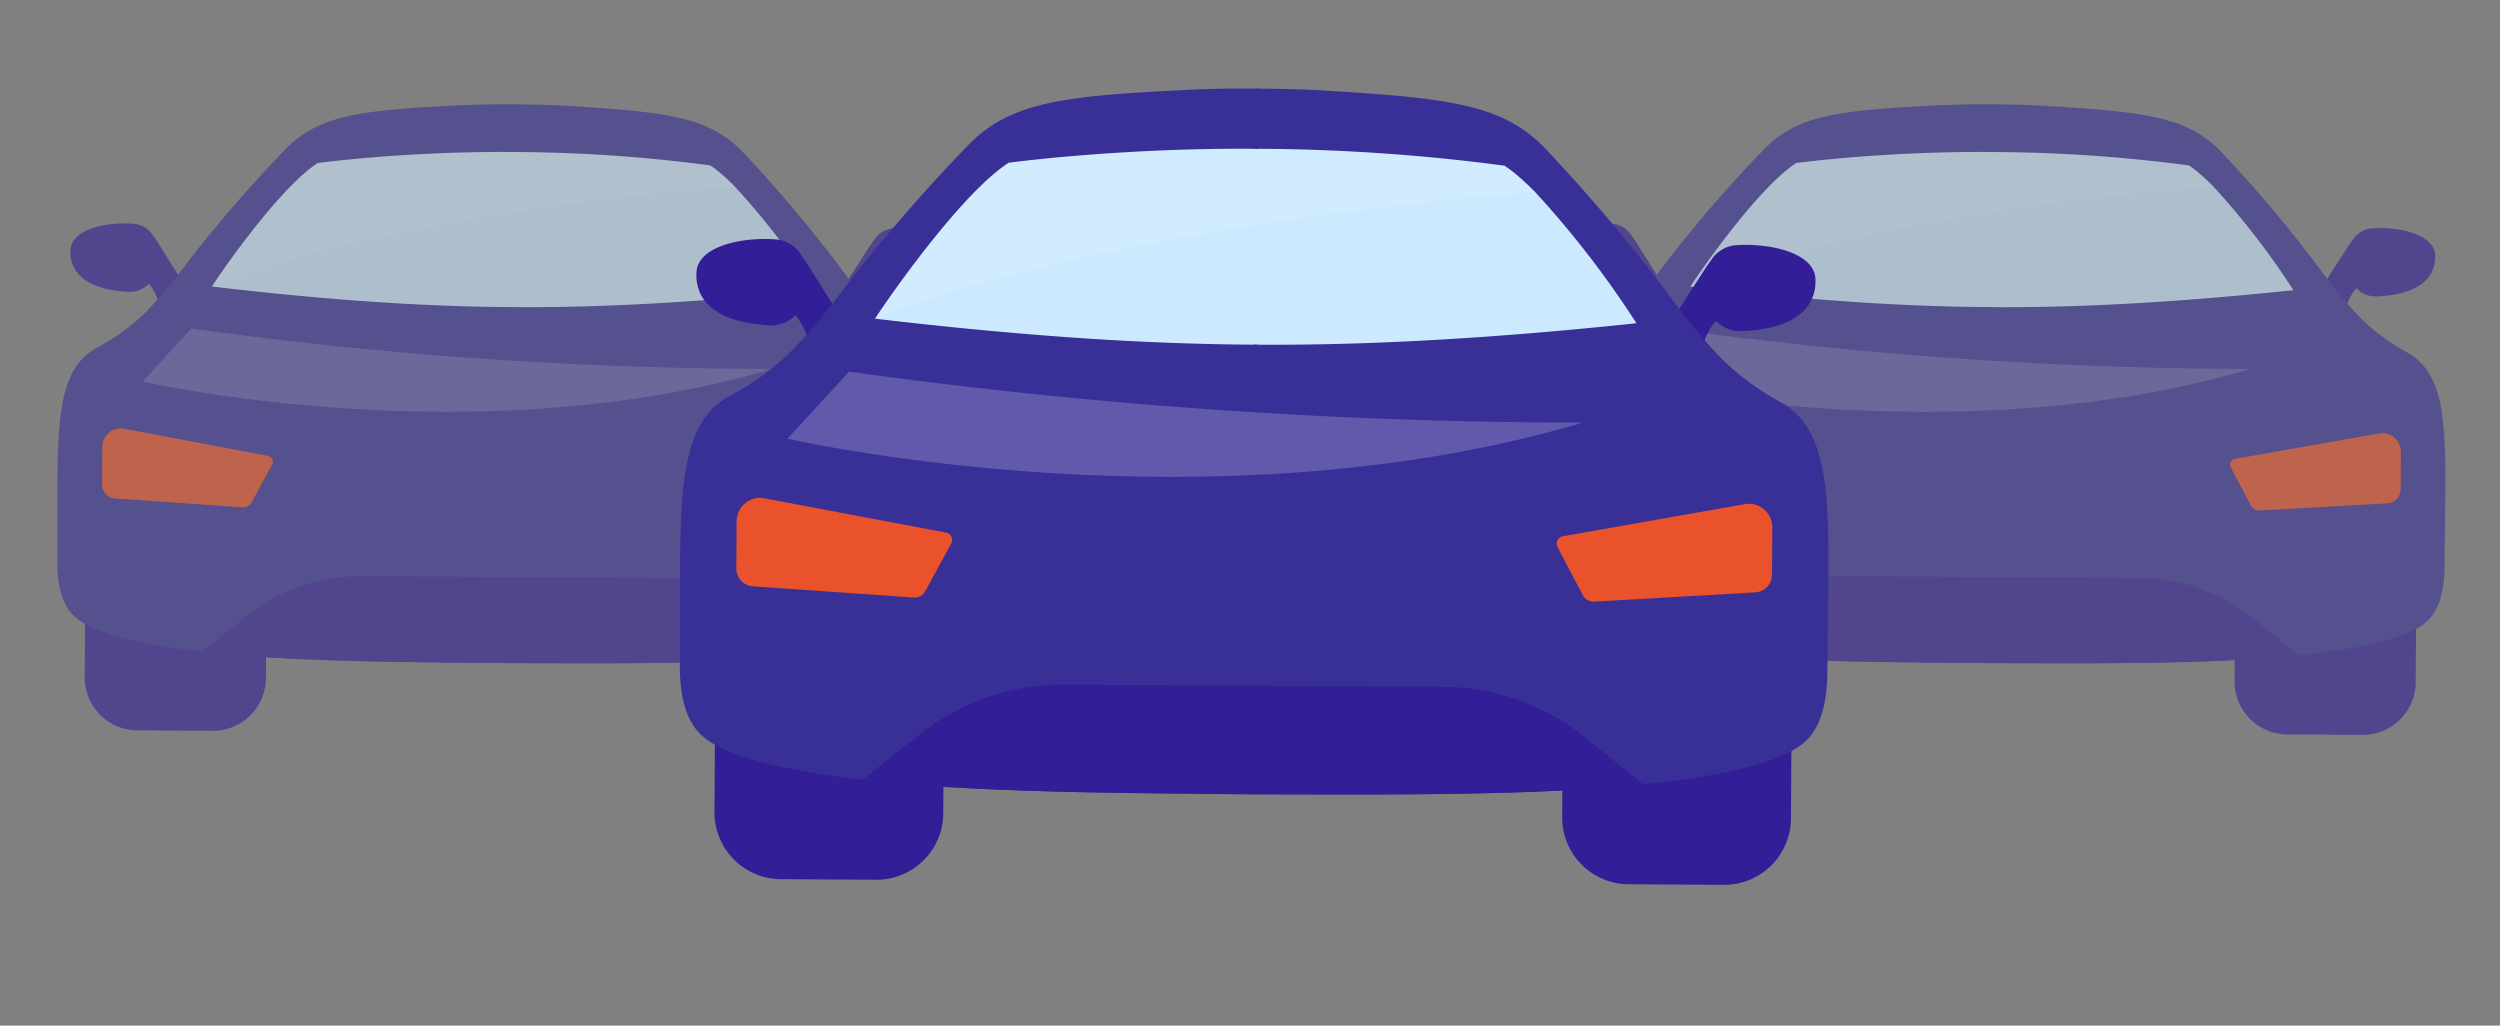 <svg xmlns="http://www.w3.org/2000/svg" xmlns:xlink="http://www.w3.org/1999/xlink" width="263.769" height="108.208" viewBox="0 0 263.769 108.208"><rect x="0" y="0" width="263.769" height="108.208" fill="#808080" stroke="none"/><defs><clipPath id="a"><rect width="98.616" height="72.666" fill="none"/></clipPath><clipPath id="c"><rect width="59.463" height="14.635" fill="none"/></clipPath><clipPath id="d"><rect width="65.988" height="13.851" fill="none"/></clipPath><clipPath id="i"><rect width="124.538" height="91.768" fill="none"/></clipPath><clipPath id="k"><rect width="75.094" height="18.482" fill="none"/></clipPath><clipPath id="l"><rect width="83.334" height="17.492" fill="none"/></clipPath></defs><g transform="translate(156 17.332) rotate(-8)" opacity="0.6"><g clip-path="url(#a)"><g clip-path="url(#a)"><path d="M0,10.658,22.121,13.9l1.31-6.549S3.08-.1,3.065,0,0,10.658,0,10.658" transform="translate(3.417 27.587)" fill="#e9522a"/><path d="M1.46,0,.063,9.525a5.58,5.58,0,0,0,4.581,6.421l8.1,1.188A5.58,5.58,0,0,0,18.975,12.3l.565-3.849Z" transform="translate(1.274 45.199)" fill="#321e96"/><path d="M5.556,7.328a2.829,2.829,0,0,0,2.219-.544,5.881,5.881,0,0,1,.789,2.352l2.72-2.116-2-4.473s-.45-.918-.514-1.018A2.721,2.721,0,0,0,7.133.309C4.307-.336.5-.073.078,2.079-.392,4.5,1.238,6.5,5.556,7.328" transform="translate(6.029 7.888)" fill="#321e96"/><path d="M0,15.634,19.612,0,60.094,5.937,73.3,26.385Z" transform="translate(14.523 2.376)" fill="#cce9ff"/><g transform="translate(18.097 1.281)" opacity="0.1"><g clip-path="url(#c)"><path d="M2.229,14.6C18.2,10.666,44.61,10.838,59.44,11.93c.318.023-2.761-5.993-2.761-5.993L16.2,0,0,14c.912-.086,1.336.816,2.229.6" transform="translate(0 0)" fill="#fff"/></g></g><path d="M54.479,1.277l-.334-.049-1.113-.163c-1.183-.158-2.462-.313-3.78-.44C45.763.305,42.936.074,40.57.015c-4.808-.122-7.728.48-10.455,2.556a145.128,145.128,0,0,0-11.623,10.1c-.205.2-.755.761-1.514,1.492-.687.661-1.544,1.46-2.469,2.247-.617.525-1.265,1.045-1.914,1.518a22.108,22.108,0,0,1-5.142,2.649C2.339,22.477,2.047,29.45.17,42.246c-.519,3.537.242,5.246,1.051,6.177a5.707,5.707,0,0,0,.917.848c1.849,1.406,5.558,3,11.811,4.616q2.911.746,6.608,1.518c.919.192,1.875.38,2.868.572,2.966.559,5.841,1.051,8.716,1.518,3.952.637,7.914,1.227,12.145,1.866l1.673.245.255.037,5.45-37.162-.67-.1c-4.47-.663-8.919-1.47-13.354-2.393-5.789-1.2-11.555-2.6-17.306-4.106a.018.018,0,0,0,.006-.008c2.519-2.841,8.982-9.55,12.873-11.339,0,0,2.566.01,6.654.264,3.424.216,7.919.6,12.865,1.3l1.306.191.729-4.971ZM6.537,31.019A1.958,1.958,0,0,1,9.1,29.456L23.7,34.4a.621.621,0,0,1,.315.975l-.171.233-2.53,3.423a.952.952,0,0,1-.294.259,1,1,0,0,1-.69.118L7.12,36.608A1.484,1.484,0,0,1,5.962,34.94Z" transform="translate(0 0)" fill="#383097"/><path d="M22.121,11.094,0,7.849.626,1.2S22.261-.1,22.246.006s-.124,11.088-.124,11.088" transform="translate(70.942 40.299)" fill="#e9522a"/><path d="M20.372,0l-1.4,9.525a5.58,5.58,0,0,1-6.232,4.835l-8.1-1.188A5.58,5.58,0,0,1,.063,6.751L.628,2.9Z" transform="translate(71.348 58.25)" fill="#321e96"/><path d="M5.4,7.182A2.831,2.831,0,0,1,3.429,6.024,5.885,5.885,0,0,0,2,8.05L0,5.242l3.2-3.71S3.9.782,3.987.7A2.723,2.723,0,0,1,5.9.005C8.8.2,12.368,1.545,12.152,3.727c-.244,2.455-2.379,3.9-6.754,3.455" transform="translate(86.454 19.807)" fill="#321e96"/><path d="M48.347,32.029a22.1,22.1,0,0,1-4.164-4.014c-.485-.639-.957-1.323-1.4-2-.661-1.019-1.252-2.03-1.72-2.861-.517-.918-.882-1.617-1.022-1.864A145.159,145.159,0,0,0,31.81,8.278a12.023,12.023,0,0,0-1.448-1.659c-2.992-2.83-7.471-3.9-16.324-5.7-1.3-.257-2.569-.475-3.743-.663L9.177.091,8.843.042,8.554,0,7.825,4.971l1.306.192a161.082,161.082,0,0,1,19.146,4.11,10.943,10.943,0,0,1,.878.877,21.408,21.408,0,0,1,1.383,1.711,80.6,80.6,0,0,1,6.82,11.979c-4.235-.147-8.456-.352-12.665-.645-6.226-.428-12.42-1.041-18.572-1.934l-.67-.1L0,58.325l.034,0,.255.037,1.64.24c3.522.5,6.856.983,10.163,1.431,3.563.481,7.093.926,10.791,1.317,1.006.1,1.976.2,2.912.276,2.51.22,4.766.363,6.77.444,6.447.243,10.457-.215,12.634-1.032A5.6,5.6,0,0,0,46.32,60.5c1.042-.66,2.261-2.078,2.78-5.615,1.877-12.8,3.6-19.559-.754-22.852m-18.582,13.7-1.44-4.005-.1-.273a.621.621,0,0,1,.581-.844l15.414-.54a1.958,1.958,0,0,1,2,2.232l-.575,3.92a1.484,1.484,0,0,1-1.586,1.266L30.6,46.373a.992.992,0,0,1-.629-.314.94.94,0,0,1-.206-.33" transform="translate(45.924 1.277)" fill="#383097"/><path d="M64.541,15.2c-2.753-.111-5.975-.339-9.681-.72-7.132-.753-13.634-1.707-20.954-2.748l-1.64-.241-.255-.037-1.675-.245c-7.31-1.1-13.812-2.058-20.86-3.385C5.818,7.128,2.666,6.422,0,5.738l5.321-3.11A19.071,19.071,0,0,1,17.755.2L49.12,4.8A19.072,19.072,0,0,1,60.335,10.7Z" transform="translate(13.947 48.149)" fill="#321e96"/><g transform="translate(11.701 19.967)" opacity="0.2"><g clip-path="url(#d)"><path d="M5.87,0,0,4.826S33.4,17.6,65.988,12.751A450.157,450.157,0,0,1,5.87,0" transform="translate(0 0)" fill="#fff"/></g></g></g></g></g><g transform="translate(0 17.332) rotate(-8)" opacity="0.6"><g clip-path="url(#a)"><g clip-path="url(#a)"><path d="M0,10.658,22.121,13.9l1.31-6.549S3.08-.1,3.065,0,0,10.658,0,10.658" transform="translate(3.417 27.587)" fill="#e9522a"/><path d="M1.46,0,.063,9.525a5.58,5.58,0,0,0,4.581,6.421l8.1,1.188A5.58,5.58,0,0,0,18.975,12.3l.565-3.849Z" transform="translate(1.274 45.199)" fill="#321e96"/><path d="M5.556,7.328a2.829,2.829,0,0,0,2.219-.544,5.881,5.881,0,0,1,.789,2.352l2.72-2.116-2-4.473s-.45-.918-.514-1.018A2.721,2.721,0,0,0,7.133.309C4.307-.336.5-.073.078,2.079-.392,4.5,1.238,6.5,5.556,7.328" transform="translate(6.029 7.888)" fill="#321e96"/><path d="M0,15.634,19.612,0,60.094,5.937,73.3,26.385Z" transform="translate(14.523 2.376)" fill="#cce9ff"/><g transform="translate(18.097 1.281)" opacity="0.1"><g clip-path="url(#c)"><path d="M2.229,14.6C18.2,10.666,44.61,10.838,59.44,11.93c.318.023-2.761-5.993-2.761-5.993L16.2,0,0,14c.912-.086,1.336.816,2.229.6" transform="translate(0 0)" fill="#fff"/></g></g><path d="M54.479,1.277l-.334-.049-1.113-.163c-1.183-.158-2.462-.313-3.78-.44C45.763.305,42.936.074,40.57.015c-4.808-.122-7.728.48-10.455,2.556a145.128,145.128,0,0,0-11.623,10.1c-.205.2-.755.761-1.514,1.492-.687.661-1.544,1.46-2.469,2.247-.617.525-1.265,1.045-1.914,1.518a22.108,22.108,0,0,1-5.142,2.649C2.339,22.477,2.047,29.45.17,42.246c-.519,3.537.242,5.246,1.051,6.177a5.707,5.707,0,0,0,.917.848c1.849,1.406,5.558,3,11.811,4.616q2.911.746,6.608,1.518c.919.192,1.875.38,2.868.572,2.966.559,5.841,1.051,8.716,1.518,3.952.637,7.914,1.227,12.145,1.866l1.673.245.255.037,5.45-37.162-.67-.1c-4.47-.663-8.919-1.47-13.354-2.393-5.789-1.2-11.555-2.6-17.306-4.106a.018.018,0,0,0,.006-.008c2.519-2.841,8.982-9.55,12.873-11.339,0,0,2.566.01,6.654.264,3.424.216,7.919.6,12.865,1.3l1.306.191.729-4.971ZM6.537,31.019A1.958,1.958,0,0,1,9.1,29.456L23.7,34.4a.621.621,0,0,1,.315.975l-.171.233-2.53,3.423a.952.952,0,0,1-.294.259,1,1,0,0,1-.69.118L7.12,36.608A1.484,1.484,0,0,1,5.962,34.94Z" transform="translate(0 0)" fill="#383097"/><path d="M22.121,11.094,0,7.849.626,1.2S22.261-.1,22.246.006s-.124,11.088-.124,11.088" transform="translate(70.942 40.299)" fill="#e9522a"/><path d="M20.372,0l-1.4,9.525a5.58,5.58,0,0,1-6.232,4.835l-8.1-1.188A5.58,5.58,0,0,1,.063,6.751L.628,2.9Z" transform="translate(71.348 58.25)" fill="#321e96"/><path d="M5.4,7.182A2.831,2.831,0,0,1,3.429,6.024,5.885,5.885,0,0,0,2,8.05L0,5.242l3.2-3.71S3.9.782,3.987.7A2.723,2.723,0,0,1,5.9.005C8.8.2,12.368,1.545,12.152,3.727c-.244,2.455-2.379,3.9-6.754,3.455" transform="translate(86.454 19.807)" fill="#321e96"/><path d="M48.347,32.029a22.1,22.1,0,0,1-4.164-4.014c-.485-.639-.957-1.323-1.4-2-.661-1.019-1.252-2.03-1.72-2.861-.517-.918-.882-1.617-1.022-1.864A145.159,145.159,0,0,0,31.81,8.278a12.023,12.023,0,0,0-1.448-1.659c-2.992-2.83-7.471-3.9-16.324-5.7-1.3-.257-2.569-.475-3.743-.663L9.177.091,8.843.042,8.554,0,7.825,4.971l1.306.192a161.082,161.082,0,0,1,19.146,4.11,10.943,10.943,0,0,1,.878.877,21.408,21.408,0,0,1,1.383,1.711,80.6,80.6,0,0,1,6.82,11.979c-4.235-.147-8.456-.352-12.665-.645-6.226-.428-12.42-1.041-18.572-1.934l-.67-.1L0,58.325l.034,0,.255.037,1.64.24c3.522.5,6.856.983,10.163,1.431,3.563.481,7.093.926,10.791,1.317,1.006.1,1.976.2,2.912.276,2.51.22,4.766.363,6.77.444,6.447.243,10.457-.215,12.634-1.032A5.6,5.6,0,0,0,46.32,60.5c1.042-.66,2.261-2.078,2.78-5.615,1.877-12.8,3.6-19.559-.754-22.852m-18.582,13.7-1.44-4.005-.1-.273a.621.621,0,0,1,.581-.844l15.414-.54a1.958,1.958,0,0,1,2,2.232l-.575,3.92a1.484,1.484,0,0,1-1.586,1.266L30.6,46.373a.992.992,0,0,1-.629-.314.94.94,0,0,1-.206-.33" transform="translate(45.924 1.277)" fill="#383097"/><path d="M64.541,15.2c-2.753-.111-5.975-.339-9.681-.72-7.132-.753-13.634-1.707-20.954-2.748l-1.64-.241-.255-.037-1.675-.245c-7.31-1.1-13.812-2.058-20.86-3.385C5.818,7.128,2.666,6.422,0,5.738l5.321-3.11A19.071,19.071,0,0,1,17.755.2L49.12,4.8A19.072,19.072,0,0,1,60.335,10.7Z" transform="translate(13.947 48.149)" fill="#321e96"/><g transform="translate(11.701 19.967)" opacity="0.2"><g clip-path="url(#d)"><path d="M5.87,0,0,4.826S33.4,17.6,65.988,12.751A450.157,450.157,0,0,1,5.87,0" transform="translate(0 0)" fill="#fff"/></g></g></g></g></g><g transform="translate(64.093 17.332) rotate(-8)"><g transform="translate(0 0)" clip-path="url(#i)"><g clip-path="url(#i)"><path d="M0,13.46l27.936,4.1,1.654-8.27S3.889-.128,3.87,0,0,13.46,0,13.46" transform="translate(4.315 34.838)" fill="#e9522a"/><path d="M1.844,0,.08,12.029a7.047,7.047,0,0,0,5.785,8.108l10.228,1.5a7.047,7.047,0,0,0,7.87-6.106l.713-4.861Z" transform="translate(1.609 57.081)" fill="#321e96"/><path d="M7.016,9.255a3.573,3.573,0,0,0,2.8-.687,7.427,7.427,0,0,1,1,2.97L14.25,8.866,11.722,3.217s-.569-1.16-.65-1.286A3.437,3.437,0,0,0,9.008.39C5.439-.425.63-.092.1,2.625-.5,5.684,1.563,8.207,7.016,9.255" transform="translate(7.614 9.962)" fill="#321e96"/><path d="M0,19.744,24.767,0,75.89,7.5,92.568,33.32Z" transform="translate(18.34 3)" fill="#cce9ff"/><g transform="translate(22.854 1.618)" opacity="0.1"><g clip-path="url(#k)"><path d="M2.815,18.438c20.165-4.969,53.522-4.752,72.25-3.372.4.03-3.487-7.568-3.487-7.568L20.456,0,0,17.686c1.151-.108,1.687,1.031,2.815.753" transform="translate(0 0)" fill="#fff"/></g></g><path d="M68.8,1.612l-.422-.062-1.406-.206c-1.494-.2-3.11-.4-4.774-.556-4.406-.4-7.975-.7-10.964-.77-6.072-.154-9.759.606-13.2,3.228A183.277,183.277,0,0,0,23.353,16c-.259.248-.953.961-1.912,1.884-.868.835-1.949,1.844-3.118,2.837-.779.663-1.6,1.32-2.417,1.917A27.919,27.919,0,0,1,9.413,25.98c-6.459,2.4-6.828,11.211-9.2,27.37-.655,4.467.305,6.625,1.327,7.8A7.207,7.207,0,0,0,2.7,62.222C5.034,64,9.718,66.006,17.614,68.051q3.677.942,8.345,1.917c1.161.243,2.368.48,3.622.722,3.746.706,7.377,1.328,11.007,1.918,4.991.8,9.994,1.55,15.338,2.357l2.113.31.322.047,6.883-46.931-.846-.124c-5.645-.837-11.264-1.857-16.864-3.022-7.311-1.52-14.592-3.282-21.856-5.185a.023.023,0,0,0,.008-.01c3.182-3.588,11.343-12.06,16.257-14.319,0,0,3.241.013,8.4.334,4.324.273,10,.761,16.247,1.637l1.649.242.92-6.278ZM8.256,39.173A2.472,2.472,0,0,1,11.487,37.2l18.449,6.243a.784.784,0,0,1,.4,1.232l-.216.295-3.195,4.323a1.2,1.2,0,0,1-.371.327,1.259,1.259,0,0,1-.872.15L8.992,46.231a1.875,1.875,0,0,1-1.463-2.107Z" transform="translate(0 0)" fill="#383097"/><path d="M27.936,14.01,0,9.913l.79-8.4S28.112-.122,28.093.007s-.157,14-.157,14" transform="translate(89.59 50.892)" fill="#e9522a"/><path d="M25.727,0,23.963,12.029a7.047,7.047,0,0,1-7.87,6.106l-10.228-1.5A7.047,7.047,0,0,1,.08,8.526L.793,3.665Z" transform="translate(90.103 73.562)" fill="#321e96"/><path d="M6.817,9.07A3.575,3.575,0,0,1,4.33,7.607a7.431,7.431,0,0,0-1.807,2.559L0,6.62,4.043,1.935S4.921.988,5.035.89A3.439,3.439,0,0,1,7.455.006c3.652.245,8.164,1.944,7.892,4.7-.309,3.1-3,4.926-8.529,4.364" transform="translate(109.179 25.014)" fill="#321e96"/><path d="M61.056,40.448A27.915,27.915,0,0,1,55.8,35.379c-.613-.806-1.208-1.671-1.764-2.53-.834-1.287-1.581-2.564-2.172-3.613-.654-1.159-1.114-2.042-1.29-2.354a183.31,183.31,0,0,0-10.4-16.428,15.183,15.183,0,0,0-1.829-2.095c-3.779-3.574-9.435-4.929-20.615-7.2C16.087.836,14.483.56,13,.323L11.589.116,11.168.054,10.8,0,9.882,6.278l1.649.242A203.425,203.425,0,0,1,35.71,11.71a13.816,13.816,0,0,1,1.109,1.108,27.031,27.031,0,0,1,1.747,2.161,101.779,101.779,0,0,1,8.612,15.128c-5.348-.186-10.679-.445-15.994-.814-7.862-.54-15.684-1.315-23.454-2.443l-.846-.124L0,73.656l.043.006.322.047,2.071.3c4.447.632,8.658,1.241,12.835,1.807,4.5.608,8.958,1.169,13.627,1.663,1.27.129,2.5.247,3.677.348,3.17.277,6.019.458,8.55.56,8.142.307,13.206-.271,15.956-1.3A7.074,7.074,0,0,0,58.5,76.4c1.316-.833,2.856-2.624,3.511-7.091,2.37-16.159,4.545-24.7-.952-28.859M37.589,57.75l-1.818-5.058-.123-.345a.785.785,0,0,1,.734-1.066L55.847,50.6a2.473,2.473,0,0,1,2.529,2.819l-.726,4.951a1.875,1.875,0,0,1-2,1.6l-17-1.4a1.253,1.253,0,0,1-.794-.4,1.187,1.187,0,0,1-.26-.417" transform="translate(57.996 1.612)" fill="#383097"/><path d="M81.507,19.2c-3.477-.14-7.546-.428-12.226-.909-9.007-.951-17.218-2.155-26.461-3.47l-2.071-.3-.322-.047-2.115-.31c-9.231-1.395-17.442-2.6-26.343-4.275C7.347,9,3.367,8.11,0,7.246L6.719,3.318A24.083,24.083,0,0,1,22.422.256L62.032,6.065a24.085,24.085,0,0,1,14.162,7.443Z" transform="translate(17.613 60.806)" fill="#321e96"/><g transform="translate(14.777 25.216)" opacity="0.2"><g clip-path="url(#l)"><path d="M7.413,0,0,6.094S42.176,22.23,83.334,16.1A568.488,568.488,0,0,1,7.413,0" transform="translate(0 0)" fill="#fff"/></g></g></g></g></g></svg>